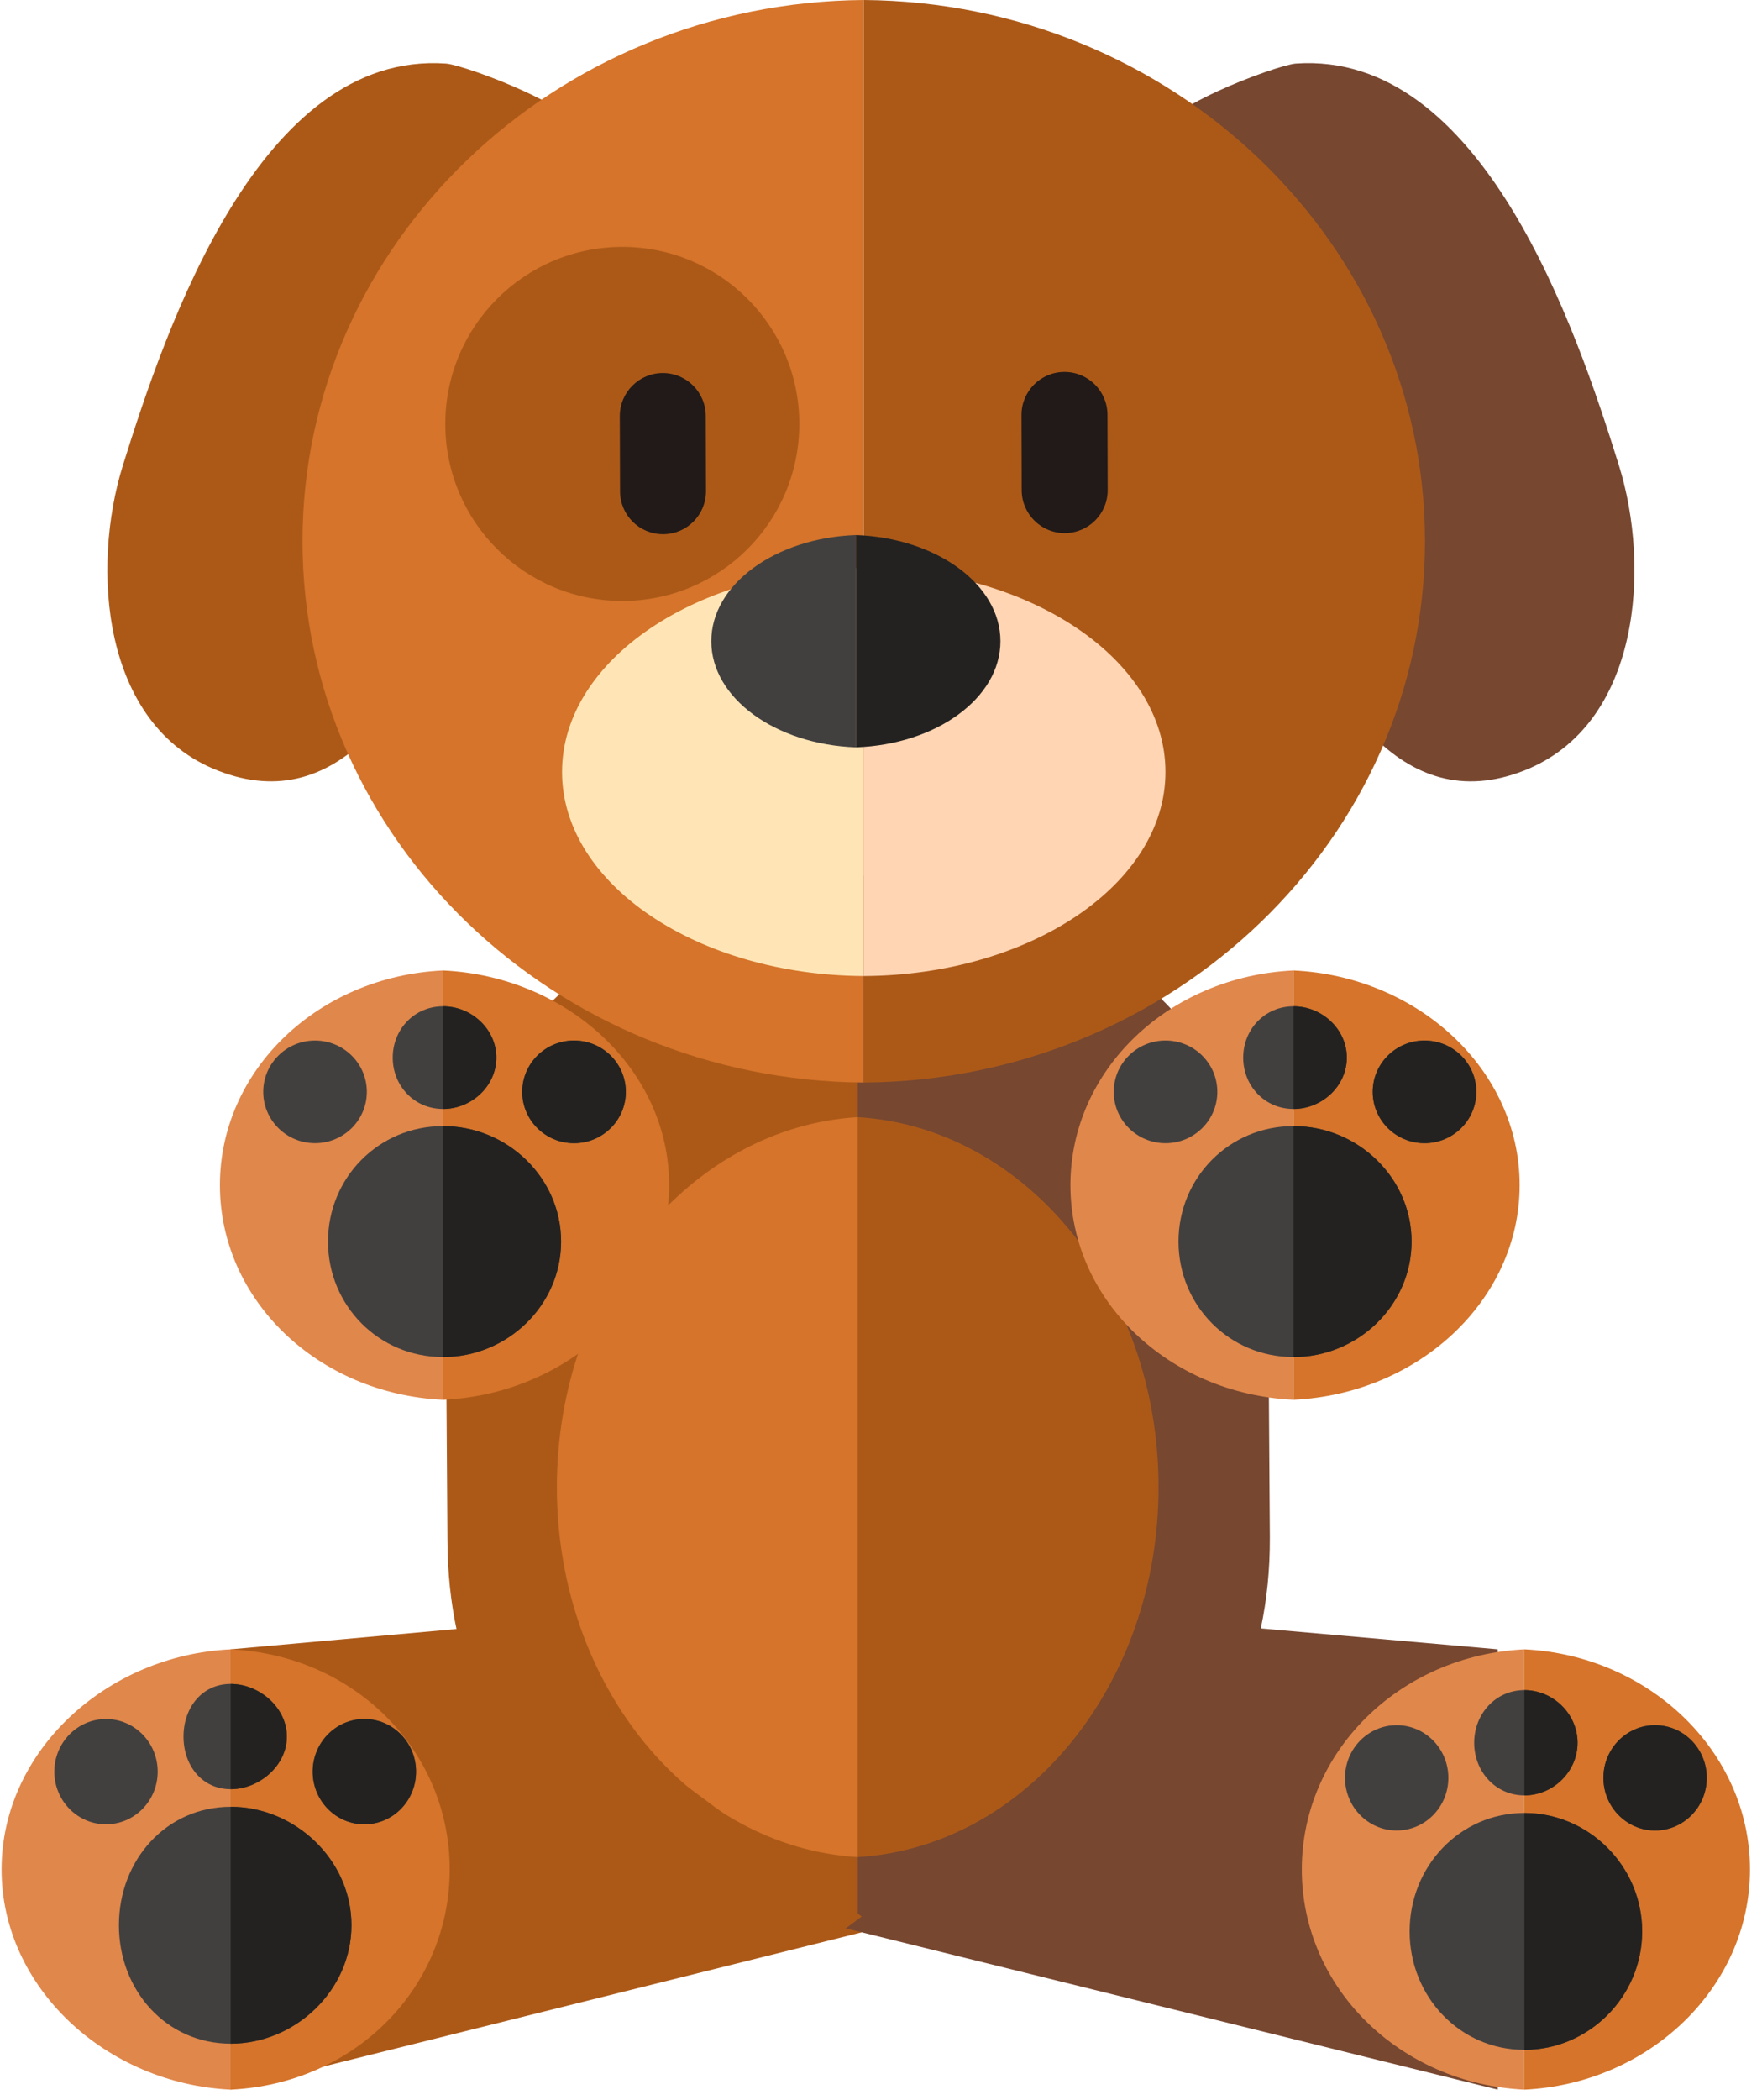 
<svg width="73px" height="87px" viewBox="0 0 73 87" version="1.1" xmlns="http://www.w3.org/2000/svg" xmlns:xlink="http://www.w3.org/1999/xlink">
    <!-- Generator: Sketch 51.1 (57501) - http://www.bohemiancoding.com/sketch -->
    <desc>Created with Sketch.</desc>
    <defs></defs>
    <g id="Page-1" stroke="none" stroke-width="1" fill="none" fill-rule="evenodd">
        <g id="IntroCityPups" transform="translate(-214, -463)" fill-rule="nonzero">
            <g id="dog-svgrepo-com-(1)" transform="translate(214, 463)">
                <g id="Group" transform="translate(18, 36)">
                    <path d="M17.535,0.264 C8.946,0.642 0.421,6.208 0.46,16.459 L0.538,27.816 C0.578,38.47 8.944,43.559 17.535,43.556 L17.535,0.264 Z" id="Shape" fill="#AC5918"></path>
                    <path d="M17.535,0.264 C26.127,0.579 34.494,6.082 34.533,16.332 L34.61,27.688 C34.652,38.343 26.126,43.495 17.535,43.556 L17.535,0.264 Z" id="Shape" fill="#774730"></path>
                </g>
                <g id="Group" transform="translate(23, 46)">
                    <path d="M12.535,0.274 C5.591,0.695 0.071,7.396 0.071,15.6 C0.071,23.805 5.591,30.507 12.535,30.926 L12.535,0.274 Z" id="Shape" fill="#D5742A"></path>
                    <path d="M12.536,0.274 C19.479,0.695 24.999,7.396 24.999,15.6 C24.999,23.805 19.48,30.507 12.536,30.926 L12.536,0.274 Z" id="Shape" fill="#AC5918"></path>
                </g>
                <g id="Group" transform="translate(9, 40)">
                    <g id="Shape">
                        <path d="M9.355,0.199 C4.17,0.443 0.111,4.33 0.111,9.091 C0.111,13.851 4.17,17.739 9.354,17.983 L9.354,0.199 L9.355,0.199 Z" fill="#E0874B"></path>
                        <path d="M9.355,0.199 C14.539,0.443 18.723,4.33 18.723,9.091 C18.723,13.851 14.539,17.739 9.355,17.983 L9.355,0.199 Z" fill="#D5742A"></path>
                    </g>
                    <g transform="translate(35.327, 0)" id="Shape">
                        <path d="M9.263,0.199 C4.079,0.443 0.021,4.33 0.021,9.091 C0.021,13.851 4.079,17.739 9.263,17.982 L9.263,0.199 Z" fill="#E0874B"></path>
                        <path d="M9.263,0.199 C14.447,0.443 18.632,4.33 18.632,9.091 C18.632,13.851 14.447,17.739 9.263,17.982 L9.263,0.199 Z" fill="#D5742A"></path>
                    </g>
                    <g transform="translate(1.514, 1.5)">
                        <g fill="#42403F">
                            <path d="M12.732,9.928 C12.732,12.571 10.507,14.713 7.841,14.713 C5.173,14.713 3.075,12.571 3.075,9.928 C3.075,7.287 5.173,5.145 7.841,5.145 C10.507,5.145 12.732,7.287 12.732,9.928 Z" id="Shape"></path>
                            <path d="M10.05,2.309 C10.05,3.484 9.026,4.436 7.841,4.436 C6.655,4.436 5.757,3.484 5.757,2.309 C5.757,1.135 6.655,0.183 7.841,0.183 C9.026,0.183 10.05,1.135 10.05,2.309 Z" id="Shape"></path>
                            <g transform="translate(0, 1.5)" id="Oval">
                                <ellipse cx="2.538" cy="2.227" rx="2.146" ry="2.126"></ellipse>
                                <ellipse cx="13.268" cy="2.227" rx="2.146" ry="2.127"></ellipse>
                            </g>
                        </g>
                        <g transform="translate(7.57, 0)" fill="#232221">
                            <path d="M0.271,5.145 C0.185,5.145 0.355,5.154 0.271,5.157 L0.271,14.7 C0.355,14.704 0.185,14.713 0.271,14.713 C2.937,14.713 5.162,12.571 5.162,9.928 C5.162,7.287 2.937,5.145 0.271,5.145 Z" id="Shape"></path>
                            <path d="M0.271,0.183 C0.184,0.183 0.354,0.198 0.271,0.208 L0.271,4.41 C0.354,4.42 0.184,4.436 0.271,4.436 C1.456,4.436 2.48,3.484 2.48,2.309 C2.48,1.135 1.455,0.183 0.271,0.183 Z" id="Shape"></path>
                            <ellipse id="Oval" cx="5.698" cy="3.727" rx="2.146" ry="2.127"></ellipse>
                        </g>
                    </g>
                    <g transform="translate(36.841, 1.5)">
                        <g fill="#42403F">
                            <path d="M12.641,9.928 C12.641,12.571 10.416,14.713 7.749,14.713 C5.082,14.713 2.984,12.571 2.984,9.928 C2.984,7.287 5.082,5.145 7.749,5.145 C10.416,5.145 12.641,7.287 12.641,9.928 Z" id="Shape"></path>
                            <path d="M9.958,2.309 C9.958,3.484 8.934,4.436 7.749,4.436 C6.563,4.436 5.665,3.484 5.665,2.309 C5.665,1.135 6.563,0.183 7.749,0.183 C8.934,0.183 9.958,1.135 9.958,2.309 Z" id="Shape"></path>
                            <g transform="translate(0, 1.5)" id="Oval">
                                <ellipse cx="2.447" cy="2.227" rx="2.146" ry="2.127"></ellipse>
                                <ellipse cx="13.177" cy="2.227" rx="2.146" ry="2.126"></ellipse>
                            </g>
                        </g>
                        <g transform="translate(7.57, 0)" fill="#232221">
                            <path d="M0.179,5.145 C0.093,5.145 0.263,5.154 0.179,5.157 L0.179,14.7 C0.263,14.704 0.093,14.713 0.179,14.713 C2.846,14.713 5.071,12.571 5.071,9.928 C5.071,7.287 2.846,5.145 0.179,5.145 Z" id="Shape"></path>
                            <path d="M0.179,0.183 C0.092,0.183 0.263,0.198 0.179,0.208 L0.179,4.41 C0.263,4.42 0.092,4.436 0.179,4.436 C1.364,4.436 2.388,3.484 2.388,2.309 C2.388,1.135 1.364,0.183 0.179,0.183 Z" id="Shape"></path>
                            <ellipse id="Oval" cx="5.607" cy="3.727" rx="2.146" ry="2.126"></ellipse>
                        </g>
                    </g>
                </g>
                <g id="Group" transform="translate(0, 67)">
                    <g>
                        <polygon id="Shape" fill="#AC5918" points="9.556 19.558 36.36 12.877 19.627 0.413 9.556 1.319"></polygon>
                        <g transform="translate(0, 1.026)" id="Shape">
                            <path d="M9.556,0.293 C4.385,0.543 0.065,4.531 0.065,9.413 C0.065,14.295 4.385,18.283 9.556,18.532 L9.556,0.293 Z" fill="#E0874B"></path>
                            <path d="M9.556,0.293 C14.728,0.543 18.632,4.531 18.632,9.413 C18.632,14.295 14.728,18.283 9.556,18.532 L9.556,0.293 Z" fill="#D5742A"></path>
                        </g>
                        <g transform="translate(2.014, 2.564)">
                            <g fill="#42403F">
                                <path d="M12.547,10.183 C12.547,12.893 10.203,15.09 7.543,15.09 C4.882,15.09 2.913,12.893 2.913,10.183 C2.913,7.473 4.882,5.277 7.543,5.277 C10.203,5.277 12.547,7.473 12.547,10.183 Z" id="Shape"></path>
                                <path d="M9.871,2.369 C9.871,3.573 8.725,4.549 7.543,4.549 C6.36,4.549 5.589,3.573 5.589,2.369 C5.589,1.164 6.36,0.188 7.543,0.188 C8.725,0.188 9.871,1.164 9.871,2.369 Z" id="Shape"></path>
                                <g transform="translate(0, 1.538)" id="Oval">
                                    <ellipse cx="2.378" cy="2.284" rx="2.141" ry="2.181"></ellipse>
                                    <ellipse cx="13.083" cy="2.284" rx="2.141" ry="2.181"></ellipse>
                                </g>
                            </g>
                            <g transform="translate(7.048, 0)" fill="#232221">
                                <path d="M0.494,5.277 C0.409,5.277 0.578,5.286 0.494,5.29 L0.494,15.077 C0.578,15.082 0.409,15.09 0.494,15.09 C3.155,15.09 5.499,12.893 5.499,10.183 C5.499,7.473 3.155,5.277 0.494,5.277 Z" id="Shape"></path>
                                <path d="M0.494,0.188 C0.408,0.188 0.578,0.203 0.494,0.214 L0.494,4.523 C0.578,4.533 0.408,4.549 0.494,4.549 C1.677,4.549 2.823,3.573 2.823,2.369 C2.823,1.164 1.677,0.188 0.494,0.188 Z" id="Shape"></path>
                                <ellipse id="Oval" cx="6.034" cy="3.822" rx="2.141" ry="2.181"></ellipse>
                            </g>
                        </g>
                    </g>
                    <g transform="translate(34.738, 0)">
                        <polygon id="Shape" fill="#774730" points="27.315 19.558 0.303 12.877 17.035 0.413 27.315 1.319"></polygon>
                        <g transform="translate(19.131, 1.026)" id="Shape">
                            <path d="M9.286,0.293 C4.114,0.543 0.065,4.531 0.065,9.413 C0.065,14.295 4.114,18.283 9.286,18.532 L9.286,0.293 Z" fill="#E0874B"></path>
                            <path d="M9.286,0.293 C14.458,0.543 18.632,4.531 18.632,9.413 C18.632,14.295 14.458,18.283 9.286,18.532 L9.286,0.293 Z" fill="#D5742A"></path>
                        </g>
                        <g transform="translate(20.641, 2.564)">
                            <g fill="#42403F">
                                <path d="M12.656,10.439 C12.656,13.15 10.436,15.346 7.776,15.346 C5.115,15.346 3.022,13.15 3.022,10.439 C3.022,7.73 5.115,5.533 7.776,5.533 C10.436,5.533 12.656,7.73 12.656,10.439 Z" id="Shape"></path>
                                <path d="M9.979,2.625 C9.979,3.83 8.958,4.806 7.776,4.806 C6.593,4.806 5.697,3.83 5.697,2.625 C5.697,1.421 6.593,0.444 7.776,0.444 C8.957,0.444 9.979,1.421 9.979,2.625 Z" id="Shape"></path>
                                <g transform="translate(0, 1.538)" id="Oval">
                                    <ellipse cx="2.486" cy="2.54" rx="2.141" ry="2.181"></ellipse>
                                    <ellipse cx="13.191" cy="2.54" rx="2.141" ry="2.181"></ellipse>
                                </g>
                            </g>
                            <g transform="translate(7.552, 0)" fill="#232221">
                                <path d="M0.224,5.533 C0.138,5.533 0.308,5.542 0.224,5.546 L0.224,15.333 C0.308,15.338 0.138,15.346 0.224,15.346 C2.885,15.346 5.104,13.15 5.104,10.439 C5.104,7.73 2.885,5.533 0.224,5.533 Z" id="Shape"></path>
                                <path d="M0.224,0.444 C0.137,0.444 0.308,0.459 0.224,0.47 L0.224,4.779 C0.308,4.79 0.137,4.806 0.224,4.806 C1.406,4.806 2.428,3.83 2.428,2.625 C2.428,1.421 1.406,0.444 0.224,0.444 Z" id="Shape"></path>
                                <ellipse id="Oval" cx="5.639" cy="4.078" rx="2.141" ry="2.181"></ellipse>
                            </g>
                        </g>
                    </g>
                </g>
                <g id="Group" transform="translate(4, 0)">
                    <g transform="translate(0, 2.5)" id="Shape">
                        <path d="M14.702,0.171 C14.608,0.149 14.533,0.137 14.478,0.133 C6.764,-0.405 2.879,11.049 1.089,16.784 C-0.217,20.97 0.183,27.532 5.032,29.423 C15.13,33.361 17.931,9.858 19.698,3.922 C19.833,3.771 19.967,3.619 20.102,3.466 C21.03,2.414 16.038,0.469 14.702,0.171 Z" fill="#AC5918"></path>
                        <path d="M49.462,0.171 C49.556,0.149 49.631,0.137 49.685,0.133 C57.399,-0.405 61.284,11.049 63.074,16.784 C64.38,20.971 63.98,27.533 59.132,29.424 C49.033,33.361 46.231,9.859 44.465,3.923 C44.33,3.771 44.196,3.62 44.061,3.467 C43.133,2.414 48.126,0.469 49.462,0.171 Z" fill="#774730"></path>
                    </g>
                    <g transform="translate(8.5, 0)" id="Shape">
                        <path d="M23.285,0 C10.477,0.096 0.033,10.095 0.033,22.421 C0.033,34.747 10.477,44.746 23.285,44.842 L23.285,0 Z" fill="#D5742A"></path>
                        <path d="M23.285,0 C36.093,0.096 46.537,10.095 46.537,22.421 C46.537,34.747 36.093,44.746 23.285,44.842 L23.285,0 Z" fill="#AC5918"></path>
                    </g>
                    <circle id="Oval" fill="#AC5918" cx="21.782" cy="17.56" r="7.333"></circle>
                    <g transform="translate(21.5, 15)" fill="#211A18" id="Shape">
                        <path d="M3.749,5.344 C3.752,6.327 2.957,7.127 1.974,7.128 C0.99,7.132 0.191,6.337 0.188,5.354 L0.178,2.237 C0.176,1.254 0.972,0.455 1.956,0.451 C2.938,0.449 3.737,1.244 3.74,2.228 L3.749,5.344 Z"></path>
                        <path d="M20.392,5.298 C20.395,6.281 19.599,7.08 18.616,7.083 C17.631,7.086 16.833,6.29 16.829,5.308 L16.821,2.192 C16.818,1.208 17.613,0.408 18.597,0.406 C19.581,0.403 20.381,1.198 20.383,2.181 L20.392,5.298 Z"></path>
                    </g>
                    <g transform="translate(19, 23.5)" id="Shape">
                        <path d="M12.785,0.024 C5.9,0.059 0.286,3.83 0.286,8.476 C0.286,13.124 5.901,16.894 12.785,16.93 L12.785,0.024 Z" fill="#FFE5B5"></path>
                        <path d="M12.785,0.024 C19.671,0.059 25.285,3.83 25.285,8.476 C25.285,13.124 19.67,16.894 12.785,16.93 L12.785,0.024 Z" fill="#FFD5B3"></path>
                    </g>
                    <g transform="translate(25, 22)" id="Shape">
                        <path d="M6.458,0.163 C3.122,0.283 0.469,2.206 0.469,4.56 C0.469,6.915 3.122,8.838 6.458,8.957 L6.458,0.163 Z" fill="#42403F"></path>
                        <path d="M6.458,0.163 C9.796,0.283 12.448,2.206 12.448,4.56 C12.448,6.915 9.796,8.838 6.458,8.957 L6.458,0.163 Z" fill="#232221"></path>
                    </g>
                </g>
            </g>
        </g>
    </g>
</svg>